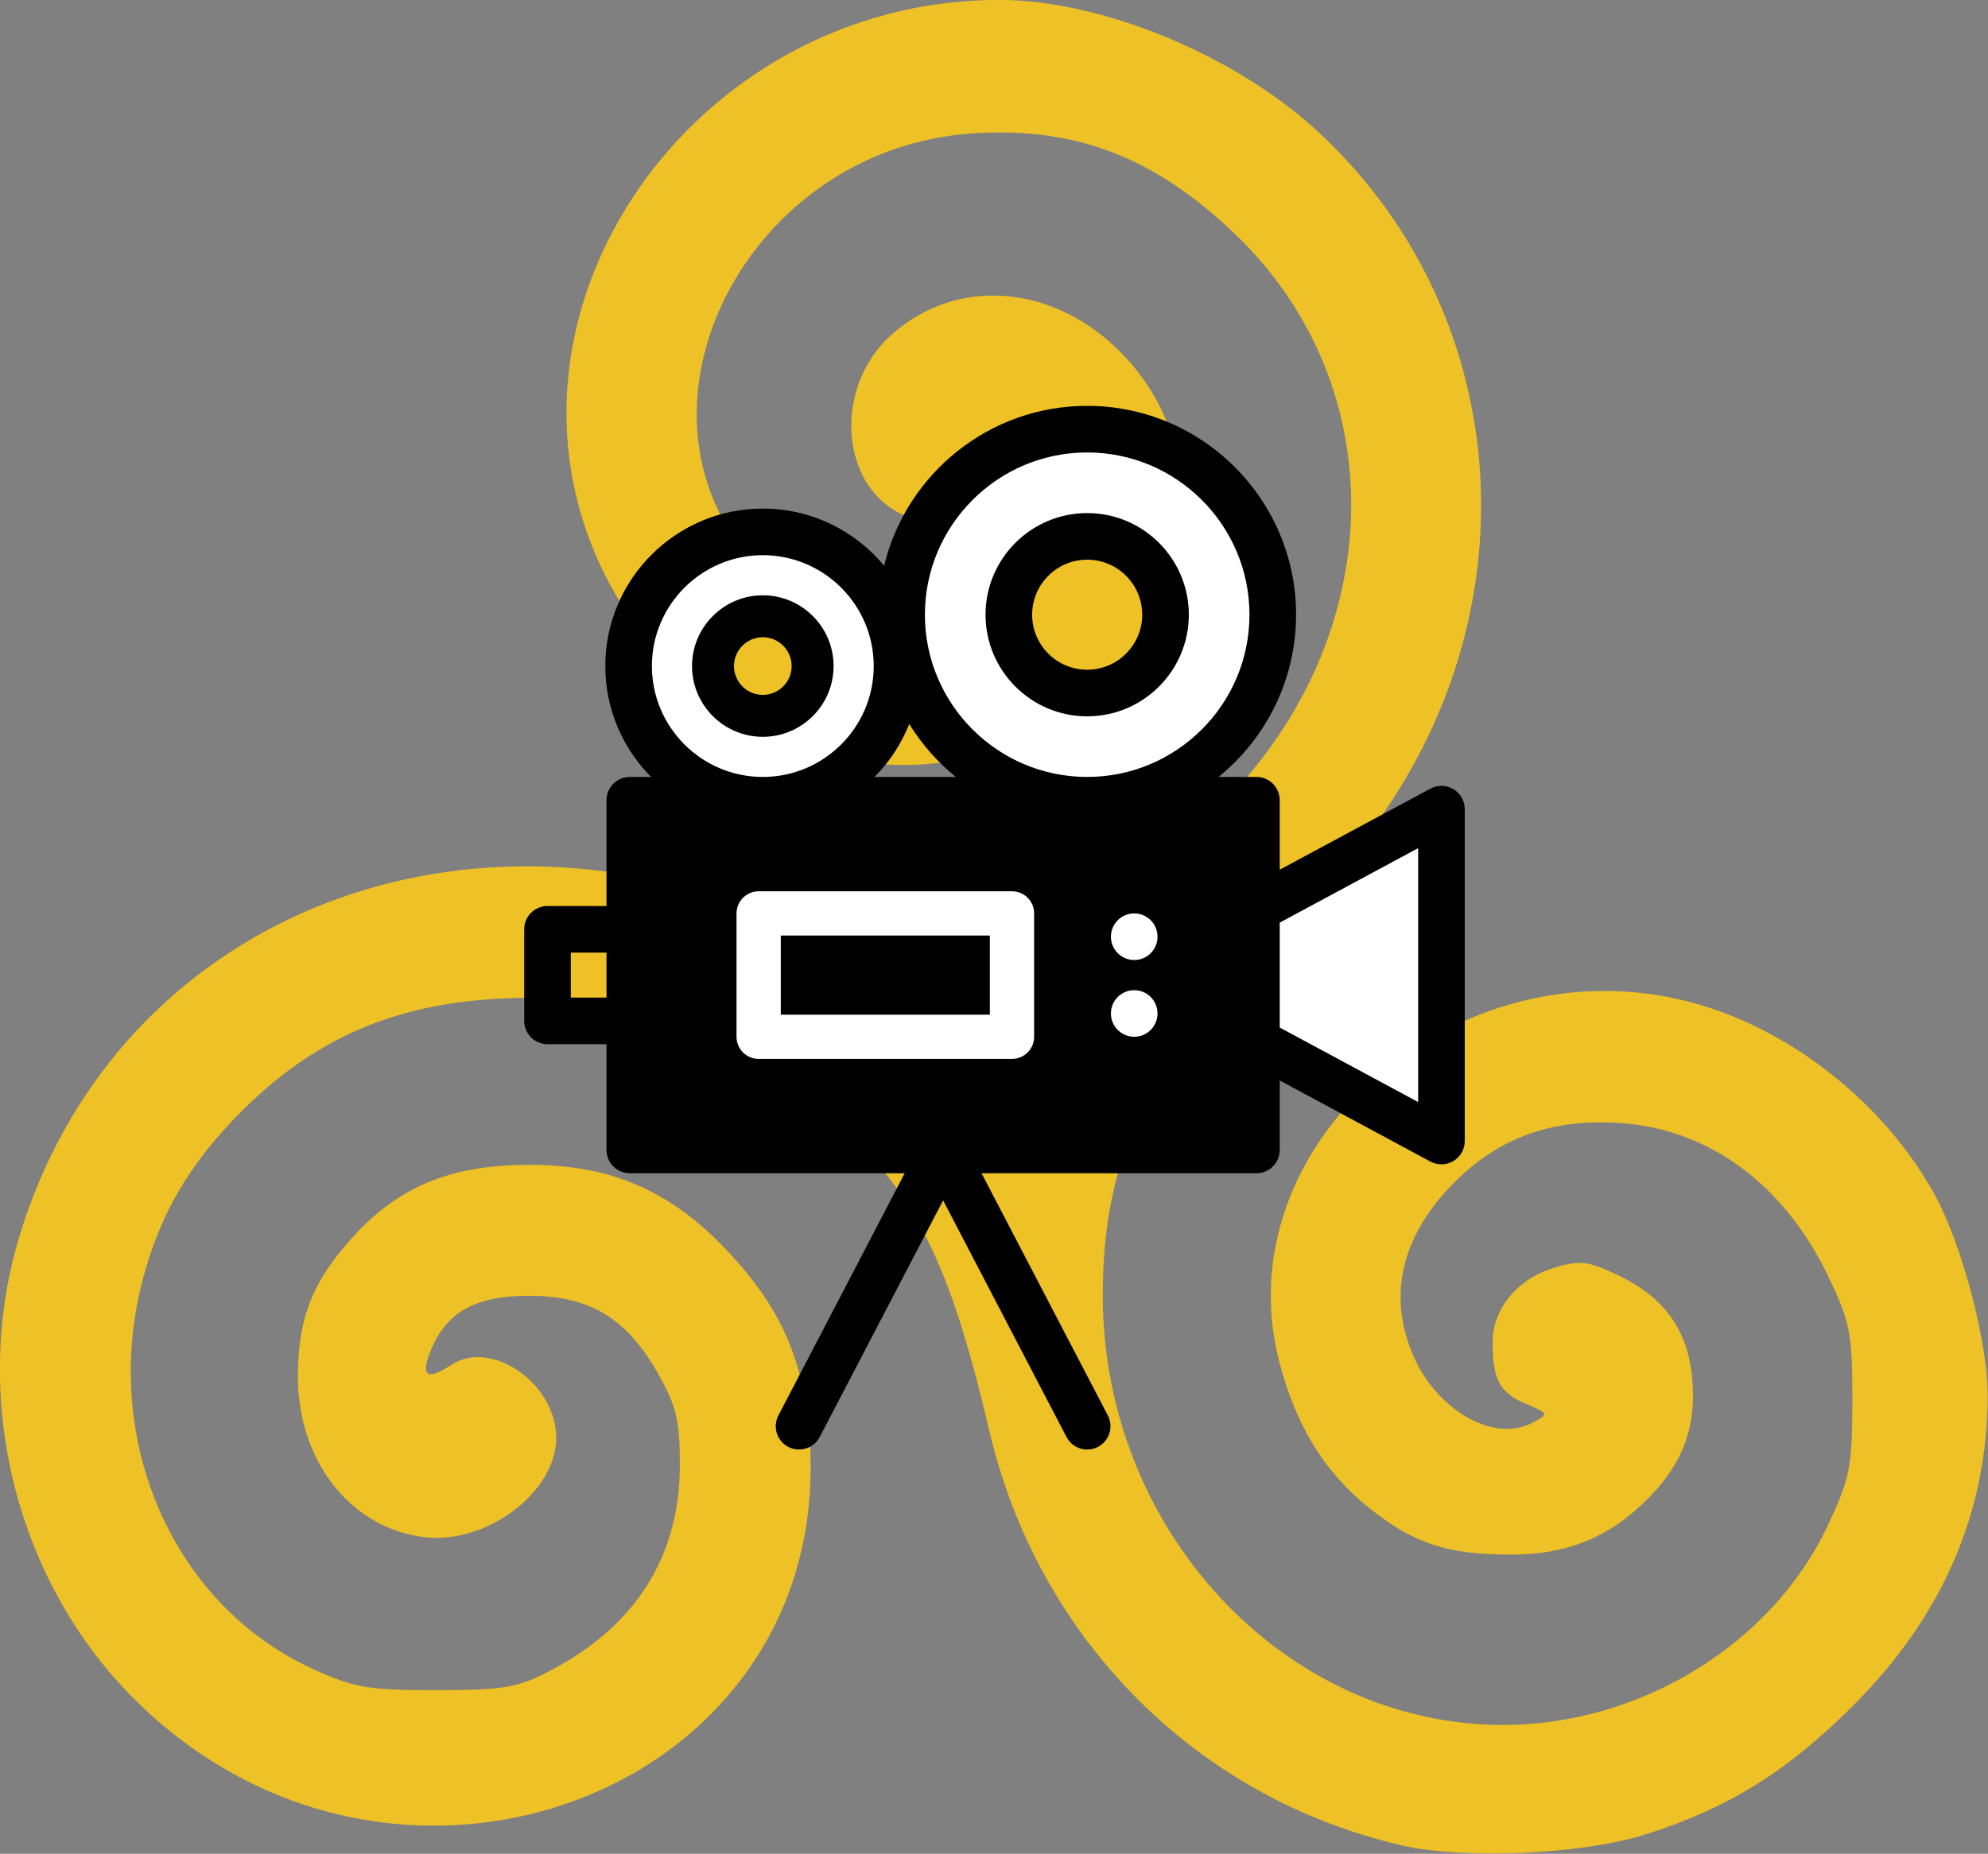 <?xml version="1.0" encoding="UTF-8" standalone="no"?>
<!-- Created with Inkscape (http://www.inkscape.org/) -->

<svg
   xmlns:dc="http://purl.org/dc/elements/1.1/"
   xmlns:cc="http://creativecommons.org/ns#"
   xmlns:rdf="http://www.w3.org/1999/02/22-rdf-syntax-ns#"
   xmlns:svg="http://www.w3.org/2000/svg"
   xmlns="http://www.w3.org/2000/svg"
   xmlns:sodipodi="http://sodipodi.sourceforge.net/DTD/sodipodi-0.dtd"
   xmlns:inkscape="http://www.inkscape.org/namespaces/inkscape"
   width="438.858"
   height="409.324"
   viewBox="0 0 438.858 409.324"
   id="svg4302"
   version="1.1"
   inkscape:version="0.91 r13725"
   sodipodi:docname="splash_cinema.svg">
  <rect x="0" y="0" width="438.858" height="409.324" fill="#808080" stroke="none"/>
  <defs
     id="defs4304" />
  <sodipodi:namedview
     id="base"
     pagecolor="#ffffff"
     bordercolor="#666666"
     borderopacity="1.0"
     inkscape:pageopacity="0.0"
     inkscape:pageshadow="2"
     inkscape:zoom="0.74571937"
     inkscape:cx="286.41459"
     inkscape:cy="173.01263"
     inkscape:document-units="px"
     inkscape:current-layer="layer1"
     showgrid="false"
     showborder="true"
     inkscape:window-width="1366"
     inkscape:window-height="706"
     inkscape:window-x="1272"
     inkscape:window-y="-8"
     inkscape:window-maximized="1" />
  <g
     inkscape:label="Calque 1"
     inkscape:groupmode="layer"
     id="layer1"
     transform="translate(0,-643.038)">
    <g
       style="display:inline"
       id="g8402"
       transform="matrix(0.707,0,0,0.707,-148.229,359.628)">
      <path
         inkscape:connector-curvature="0"
         id="path4147"
         d="M 647.597,977.234 C 583.436,962.58 533.831,912.809 518.582,847.787 c -12.265,-52.302 -22.749,-73.474 -48.293,-97.529 -28.098,-26.461 -56.733,-37.803 -95.307,-37.752 -37.723,0.05 -65.028,10.732 -89.478,35.007 -16.473,16.355 -25.925,32.406 -31.352,53.242 -12.965,49.776 9.41,101.095 52.825,121.16 13.089,6.049 17.471,6.814 38.913,6.791 21.469,-0.024 25.509,-0.74 36.244,-6.436 26.182,-13.892 39.742,-35.567 39.792,-63.609 0.024,-14.342 -1.053,-18.803 -7.097,-29.341 -9.707,-16.924 -21.139,-23.731 -39.938,-23.779 -16.351,-0.042 -25.555,4.905 -30.419,16.35 -3.703,8.713 -1.752,10.38 6.117,5.224 12.537,-8.215 32.768,5.898 32.744,22.842 -0.024,17.094 -22.139,33.537 -41.596,30.927 -23.203,-3.112 -39.443,-24.403 -39.067,-51.218 0.251,-17.885 4.883,-29.146 17.721,-43.073 14.186,-15.39 30.357,-21.903 54.494,-21.949 25.387,-0.049 44.051,8.018 61.678,26.656 17.567,18.574 24.802,35.714 26.069,61.754 5.284,108.592 -130.498,158.932 -211.188,78.296 -36.787,-36.763 -50.941,-93.607 -35.848,-143.967 28.538,-95.218 129.885,-140.534 229.359,-102.555 48.866,18.657 108.92,5.029 146.715,-33.295 51.726,-52.449 53.336,-129.833 3.694,-177.502 -25.176,-24.176 -50.052,-33.696 -82.274,-31.488 -70.13,4.807 -111.275,85.207 -68.484,133.821 22.752,25.848 58.395,30.069 80.918,9.583 13.767,-12.523 16.719,-32.658 6.491,-44.283 l -5.964,-6.779 -0.076,7.527 c -0.173,17.082 -18.116,26.955 -34.69,19.09 -19.712,-9.354 -21.349,-40.243 -2.986,-56.365 21.705,-19.057 53.774,-14.993 74.711,9.467 30.47,35.597 14.973,93.237 -31.176,115.956 -48.072,23.666 -109.211,0.044 -134.105,-51.813 -38.828,-80.882 28.354,-177.625 123.555,-177.921 31.978,-0.099 73.852,17.103 99.692,40.955 59.041,54.498 68.022,143.323 21.428,211.935 -5.261,7.747 -21.419,26.042 -35.905,40.653 -38.711,39.046 -52.509,68.25 -52.509,111.136 0,73.383 56.819,134.208 125.245,134.073 42.651,-0.084 83.627,-25.248 101.01,-62.032 7.057,-14.933 7.784,-18.607 7.8,-39.422 0.018,-20.768 -0.702,-24.451 -7.534,-38.66 -13.897,-28.903 -37.354,-46.106 -65.32,-47.903 -21.065,-1.354 -37.499,4.599 -51.492,18.652 -16.692,16.765 -21.014,35.859 -12.406,54.812 7.605,16.745 25.171,26.408 36.745,20.214 5.339,-2.857 5.329,-2.888 -1.913,-5.933 -8.158,-3.43 -10.419,-7.591 -10.419,-19.176 0,-10.499 7.75,-19.899 19.247,-23.343 8.167,-2.447 10.694,-2.129 20.392,2.565 13.983,6.769 21.23,16.868 22.641,31.55 1.455,15.142 -2.536,26.422 -13.253,37.457 -12.024,12.38 -25.367,17.975 -42.985,18.023 -19.9,0.054 -30.361,-3.324 -44.222,-14.28 -14.191,-11.217 -23.32,-26.014 -28.482,-46.164 -17.341,-67.689 55.208,-131.181 128.177,-112.175 31.275,8.146 61.213,31.846 76.869,60.852 8.34,15.451 16.27,45.816 16.215,62.084 -0.125,36.687 -14.175,69.014 -42.139,96.956 -20.675,20.658 -39.216,32.118 -65.085,40.224 -19.563,6.13 -56.211,7.761 -75.486,3.358 z"
         style="fill:#eec126;fill-opacity:1" />
      <path
         inkscape:connector-curvature="0"
         id="path8400"
         d="m 602.282,683.618 55.312,-28.095 0,98.332 -28.973,-13.169 -28.973,-15.803 z"
         style="fill:#ffffff;fill-opacity:1;fill-rule:evenodd;stroke:#000000;stroke-width:1px;stroke-linecap:butt;stroke-linejoin:miter;stroke-opacity:1" />
      <rect
         y="674.398"
         x="512.036"
         height="31.749"
         width="15.875"
         id="rect8344"
         style="opacity:1;fill:#eec126;fill-opacity:1;stroke:none;stroke-width:0.8;stroke-linecap:round;stroke-linejoin:round;stroke-miterlimit:4;stroke-dasharray:none;stroke-dashoffset:0;stroke-opacity:1" />
      <g
         transform="matrix(1.421,0,0,1.421,-185.446,-409.737)"
         id="g8319">
        <circle
           style="display:inline;opacity:1;fill:#ffffff;fill-opacity:1;stroke:none;stroke-width:0.8;stroke-linecap:round;stroke-linejoin:round;stroke-miterlimit:4;stroke-dasharray:none;stroke-dashoffset:0;stroke-opacity:1"
           id="path8251-7"
           cx="446.054"
           cy="716.192"
           r="27.626" />
        <circle
           style="display:inline;opacity:1;fill:#eec126;fill-opacity:1;stroke:none;stroke-width:0.8;stroke-linecap:round;stroke-linejoin:round;stroke-miterlimit:4;stroke-dasharray:none;stroke-dashoffset:0;stroke-opacity:1"
           id="path8251-6-3"
           cx="445.123"
           cy="717.123"
           r="13.347" />
        <circle
           style="opacity:1;fill:#ffffff;fill-opacity:1;stroke:none;stroke-width:0.8;stroke-linecap:round;stroke-linejoin:round;stroke-miterlimit:4;stroke-dasharray:none;stroke-dashoffset:0;stroke-opacity:1"
           id="path8251"
           cx="518.379"
           cy="705.328"
           r="37.87" />
        <rect
           style="opacity:1;fill:#000000;fill-opacity:1;stroke:none;stroke-width:0.8;stroke-linecap:round;stroke-linejoin:round;stroke-miterlimit:4;stroke-dasharray:none;stroke-dashoffset:0;stroke-opacity:1"
           id="rect8249"
           width="142.688"
           height="76.541"
           x="413.353"
           y="747.802" />
        <g
           id="g3"
           transform="matrix(0.448,0,0,0.448,381.88,659.644)">
          <g
             id="g5">
            <path
               d="m 481.086,188.037 c -3.454,-2.062 -7.737,-2.159 -11.278,-0.253 l -73.901,39.777 0,-34.087 c 0,-6.312 -5.118,-11.429 -11.428,-11.429 l -18.586,0 c 23.179,-18.799 38.024,-47.493 38.024,-79.594 C 403.918,45.96 357.958,0 301.465,0 253.247,0 212.708,33.487 201.867,78.424 187.685,61.312 166.28,50.392 142.37,50.392 c -42.6,0 -77.256,34.657 -77.256,77.256 0,21.199 8.586,40.426 22.459,54.4 l -10.435,0 c -6.312,0 -11.429,5.117 -11.429,11.429 l 0,51.879 -28.933,0 c -6.312,0 -11.429,5.117 -11.429,11.429 l 0,44.944 c 0,6.312 5.117,11.429 11.429,11.429 l 28.932,0 0,51.879 c 0,6.312 5.117,11.429 11.429,11.429 l 134.825,0 -61.946,118.825 c -2.918,5.596 -0.746,12.499 4.851,15.417 1.688,0.88 3.494,1.297 5.273,1.297 4.123,0 8.105,-2.239 10.143,-6.147 L 230.806,389.76 291.33,505.858 c 2.038,3.91 6.021,6.147 10.144,6.147 1.779,0 3.586,-0.417 5.273,-1.297 5.597,-2.918 7.769,-9.821 4.85,-15.417 l -61.946,-118.825 134.827,0 c 6.311,0 11.429,-5.117 11.429,-11.429 l 0,-34.088 73.901,39.777 c 1.694,0.911 3.555,1.365 5.416,1.365 2.03,0 4.059,-0.541 5.862,-1.617 3.454,-2.063 5.567,-5.789 5.567,-9.811 l 0,-162.815 c 0,-4.023 -2.113,-7.748 -5.567,-9.811 z m -415.377,102.26 -17.504,0 0,-22.087 17.504,0 0,22.087 z M 301.465,22.857 c 43.888,0 79.595,35.706 79.595,79.595 0,43.889 -35.706,79.594 -79.595,79.594 -43.888,0 -79.594,-35.706 -79.594,-79.594 0.001,-43.888 35.707,-79.595 79.594,-79.595 z m -87.273,133.197 c 6.104,9.904 13.847,18.693 22.847,25.992 l -39.872,0 c 7.309,-7.362 13.133,-16.191 17.025,-25.992 z M 142.37,73.248 c 29.995,0 54.399,24.403 54.399,54.399 0,29.996 -24.403,54.4 -54.399,54.4 -29.995,0 -54.399,-24.403 -54.399,-54.4 10e-4,-29.996 24.404,-54.399 54.399,-54.399 z m 230.68,173.443 0,65.123 0,41.79 -142.037,0 c -0.021,0 -0.041,0 -0.062,0 l -0.302,0 c -0.013,0 -0.026,0 -0.039,0 l -142.044,0 0,-51.879 0,-44.944 0,-51.879 284.484,0 0,41.789 z m 90.746,94.838 -67.889,-36.542 0,-51.468 67.889,-36.542 0,124.552 z"
               id="path7-5"
               inkscape:connector-curvature="0" />
          </g>
        </g>
        <g
           id="g9"
           transform="matrix(0.448,0,0,0.448,381.88,659.644)">
          <g
             id="g11">
            <path
               d="m 142.37,92.931 c -19.143,0 -34.716,15.574 -34.716,34.716 0,19.143 15.574,34.716 34.716,34.716 19.143,0 34.716,-15.574 34.716,-34.716 10e-4,-19.142 -15.573,-34.716 -34.716,-34.716 z m 0,48.86 c -7.8,0 -14.145,-6.345 -14.145,-14.145 0,-7.8 6.345,-14.145 14.145,-14.145 7.8,0 14.145,6.345 14.145,14.145 0,7.8 -6.346,14.145 -14.145,14.145 z"
               id="path13-1"
               inkscape:connector-curvature="0" />
          </g>
        </g>
        <circle
           style="display:inline;opacity:1;fill:#eec126;fill-opacity:1;stroke:none;stroke-width:0.8;stroke-linecap:round;stroke-linejoin:round;stroke-miterlimit:4;stroke-dasharray:none;stroke-dashoffset:0;stroke-opacity:1"
           id="path8251-6"
           cx="516.827"
           cy="705.017"
           r="19.556" />
        <g
           id="g15"
           transform="matrix(0.448,0,0,0.448,381.88,659.644)">
          <g
             id="g17">
            <path
               d="m 301.465,52.595 c -27.491,0 -49.856,22.366 -49.856,49.857 0,27.49 22.365,49.856 49.856,49.856 27.491,0 49.856,-22.366 49.856,-49.856 0,-27.491 -22.364,-49.857 -49.856,-49.857 z m 0,76.856 c -14.887,0 -26.999,-12.112 -26.999,-26.999 0,-14.887 12.112,-27 26.999,-27 14.887,0 26.999,12.112 26.999,27 0,14.888 -12.112,26.999 -26.999,26.999 z"
               id="path19"
               inkscape:connector-curvature="0" />
          </g>
        </g>
        <g
           id="g21"
           transform="matrix(0.448,0,0,0.448,381.88,659.644)"
           style="fill:#ffffff;fill-opacity:1">
          <g
             id="g23"
             style="fill:#ffffff;fill-opacity:1">
            <path
               d="m 264.593,238.137 -124.26,0 c -5.997,0 -10.857,4.861 -10.857,10.857 l 0,60.519 c 0,5.997 4.861,10.857 10.857,10.857 l 124.26,0 c 5.997,0 10.857,-4.861 10.857,-10.857 l 0,-60.519 c 0,-5.995 -4.861,-10.857 -10.857,-10.857 z m -10.858,60.519 -102.545,0 0,-38.804 102.546,0 0,38.804 z"
               id="path25"
               inkscape:connector-curvature="0"
               style="fill:#ffffff;fill-opacity:1" />
          </g>
        </g>
        <g
           id="g27"
           transform="matrix(0.448,0,0,0.448,381.88,659.644)"
           style="fill:#ffffff;fill-opacity:1">
          <g
             id="g29"
             style="fill:#ffffff;fill-opacity:1">
            <circle
               cx="324.536"
               cy="260.422"
               r="11.429"
               id="circle31"
               style="fill:#ffffff;fill-opacity:1" />
          </g>
        </g>
        <g
           id="g33"
           transform="matrix(0.448,0,0,0.448,381.88,659.644)"
           style="fill:#ffffff;fill-opacity:1">
          <g
             id="g35"
             style="fill:#ffffff;fill-opacity:1">
            <circle
               cx="324.536"
               cy="298.079"
               r="11.429"
               id="circle37"
               style="fill:#ffffff;fill-opacity:1" />
          </g>
        </g>
      </g>
    </g>
  </g>
</svg>
